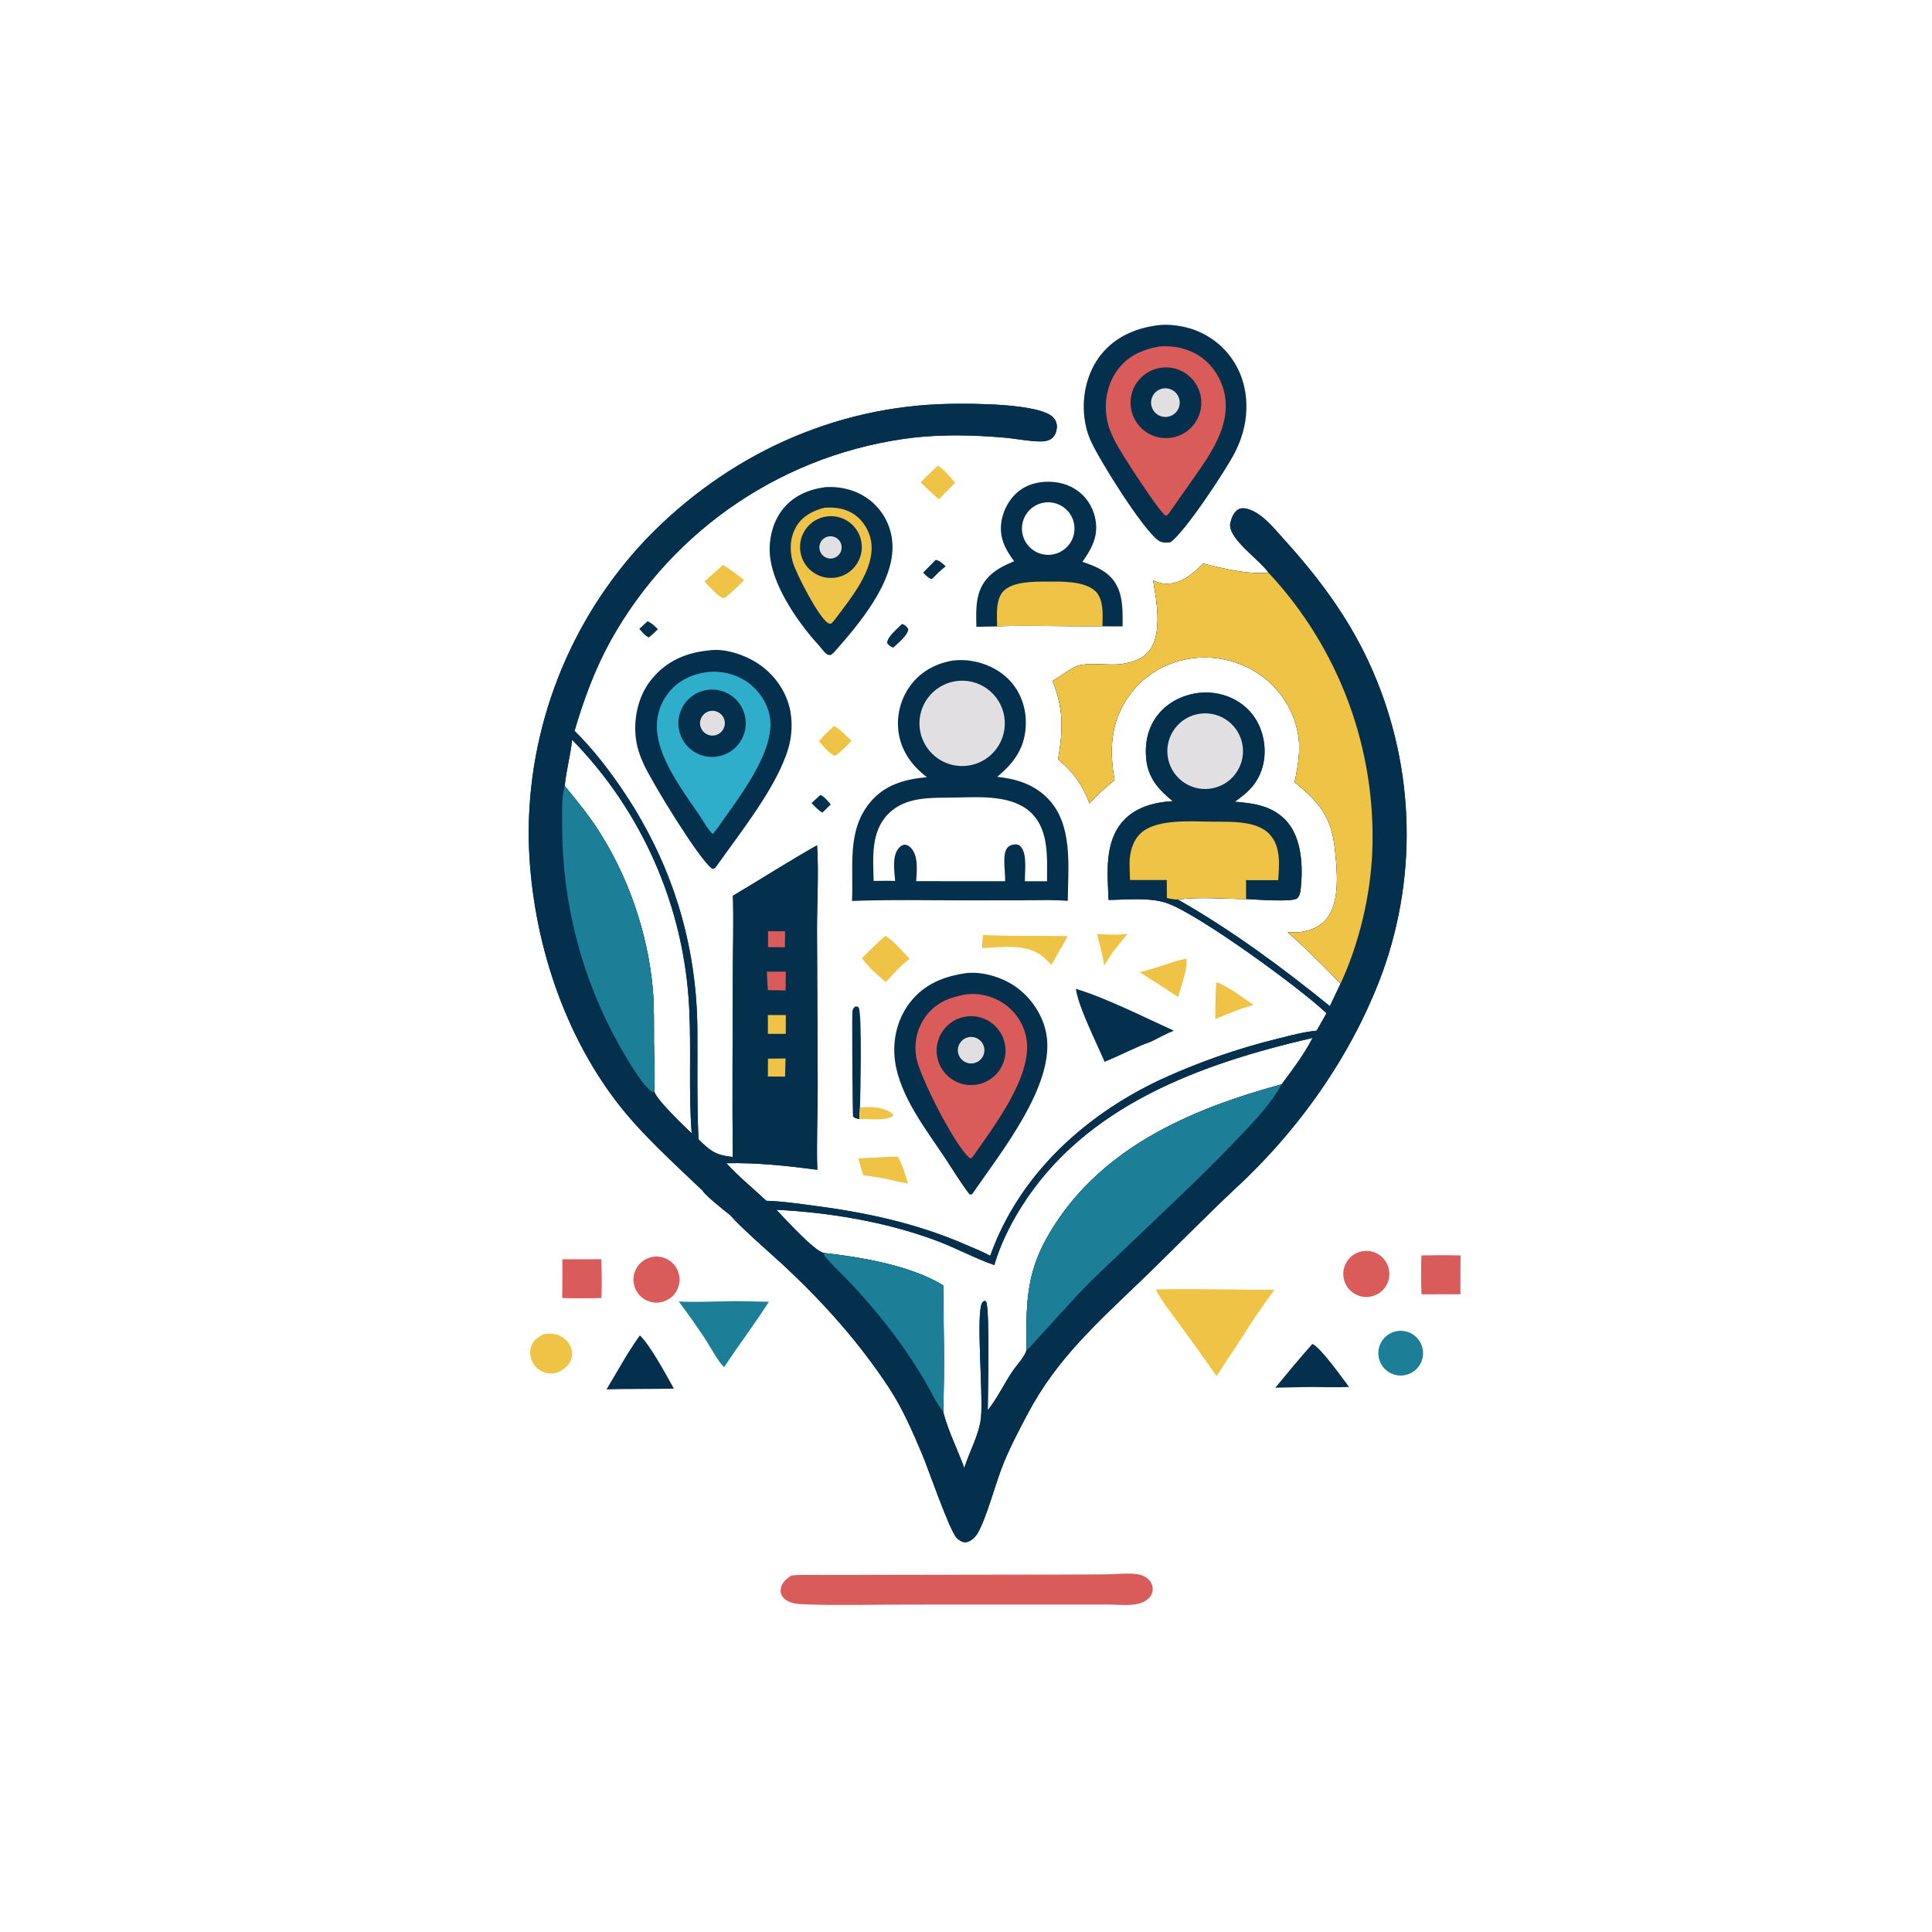 <svg width="320" height="320" viewBox="0 0 320 320" fill="none" xmlns="http://www.w3.org/2000/svg">
<path d="M116.406 197.248C116.402 197.243 116.397 197.239 116.393 197.235C111.648 192.687 106.253 187.861 102.236 182.638C92.843 170.425 87.885 154.253 87.572 138.927C87.351 120.507 94.31 102.725 106.973 89.347C120.283 75.504 138.007 67.238 157.298 66.891C160.744 66.829 172.154 66.787 174.435 69.132C174.849 69.558 175.069 70.113 175.051 70.708C175.031 71.371 174.787 72.124 174.267 72.565C173.747 73.006 173.01 73.12 172.35 73.118C170.393 73.11 168.345 72.659 166.383 72.489C161.355 72.055 156.432 71.926 151.406 72.472C130.237 74.948 111.546 87.446 101.169 106.063C98.538 110.816 96.694 115.849 95.164 121.051C98.279 124.129 101.098 127.801 103.519 131.452C111.369 143.296 115.422 156.433 115.508 170.636C115.545 176.673 115.42 182.669 115.69 188.704C117.685 190.662 118.541 191.338 121.373 191.632C121.259 181.398 121.369 171.138 121.384 160.902C121.39 156.735 121.526 152.531 121.392 148.369C126.057 145.607 130.609 142.673 135.332 140.005C135.627 144.636 135.32 149.424 135.32 154.072L135.438 180.002C135.441 184.578 135.219 189.174 135.37 193.748C130.345 193.093 125.378 192.546 120.305 192.665C122.343 194.884 124.728 196.833 126.934 198.889C129.472 198.96 132.078 199.345 134.598 199.672C143.368 200.808 151.722 202.585 159.857 206.114C161.233 206.711 162.694 207.282 164.012 207.995C168.761 194.673 179.514 184.834 192.09 178.879C198.375 175.976 204.925 173.683 211.65 172.034C213.739 171.507 215.927 170.92 218.073 170.71L219.714 167.831C215.577 163.832 198.141 151.091 193.053 149.512C190.168 148.618 186.616 149.033 183.613 149.058C183.438 144.74 182.87 139.536 185.982 136.032C188.069 133.681 191.213 132.865 194.245 132.694C191.94 130.819 190.193 128.914 189.86 125.797C189.573 123.114 190.104 120.472 191.83 118.336C193.529 116.234 196.146 114.987 198.815 114.741C201.414 114.501 204.145 115.297 206.145 116.99C208.171 118.705 209.265 121.149 209.438 123.775C209.6 126.232 208.884 128.657 207.218 130.51C206.425 131.391 205.482 132.103 204.52 132.79C207.821 133.06 210.927 133.497 213.22 136.154C215.652 138.974 215.832 143.699 215.438 147.231C215.379 147.766 215.28 148.402 214.863 148.781C214.104 149.471 207.761 148.973 206.392 148.908C202.647 148.903 198.806 148.506 195.083 148.986C203.955 154.031 212.351 160.222 220.269 166.649C220.869 165.409 221.459 164.165 222.038 162.915C219.178 159.951 216.336 157.138 213.26 154.387C213.902 154.468 214.506 154.479 215.15 154.412C216.967 154.221 218.65 153.551 219.8 152.079C222.02 149.238 221.458 143.967 221.095 140.561L221.094 140.556C220.527 135.24 218.417 132.801 214.43 129.556C214.969 126.97 215.473 124.226 214.993 121.589C214.301 117.612 212.042 114.079 208.722 111.782C205.237 109.353 200.932 108.404 196.748 109.142C192.695 109.879 189.182 112.089 186.836 115.484C183.916 119.71 183.725 124.33 184.611 129.237C183.106 130.408 181.719 131.64 180.449 133.066C179.362 130.108 177.728 127.764 175.249 125.808C176.092 120.847 176.205 117.542 174.349 112.773C175.64 112.031 176.83 111.037 178.18 110.406C179.863 109.619 183.619 110.266 185.704 109.997C187.499 109.765 189.348 109.144 190.462 107.629C192.522 104.827 191.581 99.472 191.012 96.233C191.007 96.205 191.002 96.177 190.998 96.149C191.673 96.427 192.387 96.677 193.123 96.689C195.722 96.732 197.558 95.02 199.308 93.347C202.835 94.233 206.474 95.122 210.138 94.897C208.706 92.73 203.193 89.123 203.79 86.592C203.979 85.79 204.336 84.858 205.065 84.401C205.602 84.064 206.303 84.176 206.867 84.366C209.216 85.159 211.1 87.612 212.717 89.392C218.293 95.533 223.148 102.014 226.667 109.57C234.201 125.749 235.035 144.251 228.988 161.043C223.937 174.792 215.036 187.321 204.258 197.195C204.258 197.215 204.323 196.645 204.258 197.195C202.109 197.379 204.245 197.206 204.258 197.195C200.478 200.72 193.003 208.261 189.282 211.843C182.005 218.847 175.077 224.971 170.267 234.07C170.237 234.125 170.208 234.181 170.179 234.236C168.613 237.197 167.012 240.225 165.833 243.361C164.781 246.161 163.26 251.746 161.904 253.988C161.512 254.636 160.714 255.39 159.917 255.447C159.402 255.484 158.812 255.091 158.465 254.736C157.255 253.499 153.785 243.339 152.725 240.839C151.112 237.035 149.505 233.302 147.226 229.835C142.513 222.668 136.885 216.284 130.661 210.403C127.391 207.314 123.847 204.405 120.765 201.13C120.759 201.124 120.754 201.119 120.749 201.113C120.733 201.112 120.781 201.094 120.749 201.113C120.738 201.114 120.771 201.116 120.749 201.113C120.767 201.104 120.784 201.113 120.749 201.113C120.743 201.117 120.749 201.123 120.765 201.13C121.032 201.246 124.181 201.798 121.79 201.851C121.691 201.853 121.581 201.855 121.46 201.855C122.575 202.226 122.306 202.131 121.79 201.851C121.438 201.661 120.971 201.385 120.749 201.113C120.749 201.113 116.743 197.98 116.393 197.235C116.357 197.159 116.359 197.108 116.406 197.087C120.625 193.906 124.688 200.781 116.406 197.248C125.566 197.327 116.563 197.344 116.406 197.248ZM128.587 200.379C129.99 201.796 134.953 207.363 136.537 207.546C142.681 208.215 150.945 209.642 156.217 212.898C156.308 219.842 156.452 226.889 156.22 233.826C157.009 236.96 158.606 240.089 159.719 243.14C160.57 240.378 162.156 237.733 162.476 234.843C162.874 231.246 161.7 218.457 162.561 216.045C162.686 215.695 162.753 215.597 163.107 215.447L163.354 215.621C163.962 217.375 163.617 231.048 163.602 233.578C165.222 231.564 166.376 229.036 167.866 226.893C168.5 225.982 169.812 224.613 170.032 223.555C169.973 216.423 169.847 211.211 173.511 204.798C181.769 190.342 196.926 183.778 212.281 179.594C212.339 179.516 212.397 179.438 212.456 179.359C214.222 176.992 216.059 174.531 217.411 171.909C198.846 176.205 179.688 183.067 169.078 200.042C167.303 202.882 165.619 206.294 164.688 209.534C161.341 208.363 158.242 206.65 154.933 205.427C146.667 202.371 137.373 200.813 128.587 200.379ZM94.76 122.524C94.5 125.089 93.78 127.596 93.534 130.18C93.56 130.212 93.586 130.243 93.612 130.275C95.459 132.521 97.293 134.753 98.89 137.188C104.001 144.979 107.298 154.537 108.118 163.808C108.373 166.688 108.303 169.615 108.312 172.504C108.321 175.207 108.542 177.957 108.347 180.653C108.433 181.899 113.434 186.647 114.569 187.712C114.021 180.773 114.515 173.817 114.148 166.884C113.312 150.228 106.417 134.451 94.76 122.524Z" fill="#04304D"/>
<path d="M121.79 201.851C121.691 201.853 121.581 201.855 121.46 201.855C122.575 202.226 122.306 202.131 121.79 201.851Z" fill="#04304D"/>
<path fill-rule="evenodd" clip-rule="evenodd" d="M116.406 197.248C116.402 197.243 116.397 197.239 116.393 197.235C116.743 197.98 120.749 201.113 120.749 201.113C120.754 201.119 120.759 201.124 120.765 201.13C121.032 201.246 124.181 201.798 121.79 201.851C122.306 202.131 122.575 202.226 121.46 201.855C124.372 204.839 127.634 207.543 130.661 210.403C136.885 216.284 142.513 222.668 147.226 229.835C149.505 233.302 151.112 237.035 152.725 240.839C153.785 243.339 157.255 253.499 158.465 254.736C158.812 255.091 159.402 255.484 159.917 255.447C160.714 255.39 161.512 254.636 161.904 253.988C163.26 251.746 164.781 246.161 165.833 243.361C167.012 240.225 168.613 237.197 170.179 234.236L170.267 234.07C175.077 224.971 182.005 218.847 189.282 211.843C193.003 208.261 200.478 200.72 204.258 197.195C215.036 187.321 223.937 174.792 228.988 161.043C235.035 144.251 234.201 125.749 226.667 109.57C223.148 102.014 218.293 95.533 212.717 89.392C211.1 87.612 209.216 85.159 206.867 84.366C206.303 84.176 205.602 84.064 205.065 84.401C204.336 84.858 203.979 85.79 203.79 86.592C203.193 89.123 208.706 92.73 210.138 94.897C206.474 95.122 202.835 94.233 199.308 93.347C197.558 95.02 195.722 96.732 193.123 96.689C192.387 96.677 191.673 96.427 190.998 96.149L191.012 96.233C191.581 99.472 192.522 104.827 190.462 107.629C189.348 109.144 187.499 109.765 185.704 109.997C183.619 110.266 179.863 109.619 178.18 110.406C176.83 111.037 175.64 112.031 174.349 112.773C176.205 117.542 176.092 120.847 175.249 125.808C177.728 127.764 179.362 130.108 180.449 133.066C181.719 131.64 183.106 130.408 184.611 129.237C183.725 124.33 183.916 119.71 186.836 115.484C189.182 112.089 192.695 109.879 196.748 109.142C200.932 108.404 205.237 109.353 208.722 111.782C212.042 114.079 214.301 117.612 214.993 121.589C215.473 124.226 214.969 126.97 214.43 129.556C218.417 132.801 220.527 135.24 221.094 140.556L221.095 140.561C221.458 143.967 222.02 149.238 219.8 152.079C218.65 153.551 216.967 154.221 215.15 154.412C214.506 154.479 213.902 154.468 213.26 154.387C216.336 157.138 219.178 159.951 222.038 162.915C221.459 164.165 220.869 165.409 220.269 166.649C212.351 160.222 203.955 154.031 195.083 148.986C198.806 148.506 202.647 148.903 206.392 148.908C207.761 148.973 214.104 149.471 214.863 148.781C215.28 148.402 215.379 147.766 215.438 147.231C215.832 143.699 215.652 138.974 213.22 136.154C210.927 133.497 207.821 133.06 204.52 132.79C205.482 132.103 206.425 131.391 207.218 130.51C208.884 128.657 209.6 126.232 209.438 123.775C209.265 121.149 208.171 118.705 206.145 116.99C204.145 115.297 201.414 114.501 198.815 114.741C196.146 114.987 193.529 116.234 191.83 118.336C190.104 120.472 189.573 123.114 189.86 125.797C190.193 128.914 191.94 130.819 194.245 132.694C191.213 132.865 188.069 133.681 185.982 136.032C182.87 139.536 183.438 144.74 183.613 149.058C186.616 149.033 190.168 148.618 193.053 149.512C198.141 151.091 215.577 163.832 219.714 167.831L218.073 170.71C215.927 170.92 213.739 171.507 211.65 172.034C204.925 173.683 198.375 175.976 192.09 178.879C179.514 184.834 168.761 194.673 164.012 207.995C162.694 207.282 161.233 206.711 159.857 206.114C151.722 202.585 143.368 200.808 134.598 199.672C132.078 199.345 129.472 198.96 126.934 198.889C124.728 196.833 122.343 194.884 120.305 192.665C125.378 192.546 130.345 193.093 135.37 193.748C135.219 189.174 135.441 184.578 135.438 180.002L135.32 154.072C135.32 149.424 135.627 144.636 135.332 140.005C130.609 142.673 126.057 145.607 121.392 148.369C121.526 152.531 121.39 156.735 121.384 160.902C121.369 171.138 121.259 181.398 121.373 191.632C118.541 191.338 117.685 190.662 115.69 188.704C115.42 182.669 115.545 176.673 115.508 170.636C115.422 156.433 111.369 143.296 103.519 131.452C101.098 127.801 98.279 124.129 95.164 121.051C96.694 115.849 98.538 110.816 101.169 106.063C111.546 87.446 130.237 74.948 151.406 72.472C156.432 71.926 161.355 72.055 166.383 72.489C168.345 72.659 170.393 73.11 172.35 73.118C173.01 73.12 173.747 73.006 174.267 72.565C174.787 72.124 175.031 71.371 175.051 70.708C175.069 70.113 174.849 69.558 174.435 69.132C172.154 66.787 160.744 66.829 157.298 66.891C138.007 67.238 120.283 75.504 106.973 89.347C94.31 102.725 87.351 120.507 87.572 138.927C87.885 154.253 92.843 170.425 102.236 182.638C106.253 187.861 111.648 192.687 116.393 197.235C116.357 197.159 116.359 197.108 116.406 197.087C120.625 193.906 124.688 200.781 116.406 197.248ZM136.537 207.546C134.953 207.363 129.99 201.796 128.587 200.379C137.373 200.813 146.667 202.371 154.933 205.427C158.242 206.65 161.341 208.363 164.688 209.534C165.619 206.294 167.303 202.882 169.078 200.042C179.688 183.067 198.846 176.205 217.411 171.909C216.059 174.531 214.222 176.992 212.456 179.359L212.281 179.594C196.926 183.778 181.769 190.342 173.511 204.798C169.847 211.211 169.973 216.423 170.032 223.555C169.812 224.613 168.5 225.982 167.866 226.893C166.376 229.036 165.222 231.564 163.602 233.578C163.617 231.048 163.962 217.375 163.354 215.621L163.107 215.447C162.753 215.597 162.686 215.695 162.561 216.045C161.7 218.457 162.874 231.246 162.476 234.843C162.156 237.733 160.57 240.378 159.719 243.14C158.606 240.089 157.009 236.96 156.22 233.826C156.452 226.889 156.308 219.842 156.217 212.898C150.945 209.642 142.681 208.215 136.537 207.546ZM93.534 130.18C93.78 127.596 94.5 125.089 94.76 122.524C106.417 134.451 113.312 150.228 114.148 166.884C114.515 173.817 114.021 180.773 114.569 187.712C113.434 186.647 108.433 181.899 108.347 180.653C108.542 177.957 108.321 175.207 108.312 172.504C108.303 169.615 108.373 166.688 108.118 163.808C107.298 154.537 104.001 144.979 98.89 137.188C97.293 134.753 95.459 132.521 93.612 130.275L93.534 130.18Z" fill="#04304D"/>
<path d="M199.307 93.347C202.835 94.233 206.474 95.122 210.138 94.897C221.827 107.427 228.004 124.122 227.285 141.243C226.963 148.483 225.095 156.34 222.038 162.915C219.178 159.951 216.336 157.138 213.26 154.387C213.902 154.468 214.506 154.479 215.15 154.412C216.967 154.221 218.65 153.551 219.8 152.079C222.021 149.236 221.457 143.962 221.094 140.556C220.527 135.24 218.417 132.801 214.43 129.556C214.969 126.97 215.472 124.226 214.993 121.589C214.301 117.612 212.042 114.079 208.722 111.782C205.237 109.353 200.932 108.404 196.748 109.142C192.695 109.879 189.182 112.089 186.836 115.484C183.916 119.71 183.725 124.33 184.611 129.237C183.106 130.408 181.719 131.64 180.449 133.066C179.362 130.108 177.728 127.764 175.249 125.808C176.092 120.847 176.205 117.542 174.349 112.773C175.64 112.031 176.83 111.037 178.18 110.406C179.863 109.619 183.619 110.266 185.704 109.997C187.499 109.765 189.348 109.144 190.462 107.629C192.54 104.803 191.565 99.379 190.998 96.149C191.673 96.427 192.387 96.677 193.123 96.689C195.722 96.732 197.558 95.02 199.307 93.347Z" fill="#EFC346"/>
<path d="M187.169 145.757C187.144 144.853 187.088 143.948 187.089 143.044C187.092 141.262 187.575 139.3 188.912 138.037C191.531 135.562 197.419 136.071 200.813 136.097C203.697 136.119 208.146 135.872 210.278 138.173C212.197 140.243 211.877 143.198 211.708 145.782L206.382 145.779L206.392 148.907C202.647 148.903 198.806 148.506 195.083 148.986C194.511 149.02 193.846 148.842 193.276 148.754L193.255 145.761L187.169 145.757Z" fill="#EFC346"/>
<path d="M170.032 223.555C169.973 216.423 169.847 211.211 173.511 204.798C181.769 190.342 196.926 183.778 212.281 179.594C210.592 182.678 208.011 185.413 205.604 187.962C199.389 194.542 192.661 200.729 186.129 207.001C183.652 209.379 181.106 211.714 178.734 214.198C177.783 215.196 170.263 223.512 170.196 223.534C170.144 223.551 170.087 223.548 170.032 223.555Z" fill="#1C7F97"/>
<path d="M108.347 180.653C108.309 180.803 108.345 180.697 108.151 180.924C106.407 179.943 103.574 174.91 102.52 173.061C96.368 162.043 93.132 149.635 93.12 137.015C93.118 134.831 92.951 132.301 93.534 130.18C95.407 132.458 97.271 134.719 98.89 137.188C104.001 144.979 107.298 154.537 108.118 163.808C108.373 166.688 108.303 169.615 108.312 172.504C108.321 175.207 108.542 177.957 108.347 180.653Z" fill="#1C7F97"/>
<path d="M156.22 233.826C155.002 232.293 154.079 230.239 153.075 228.54C151.56 225.978 149.906 223.502 148.119 221.122C145.851 218.101 143.413 215.211 140.819 212.465C139.403 210.956 137.74 209.495 136.466 207.873L136.537 207.546C142.681 208.215 150.945 209.642 156.217 212.898C156.308 219.842 156.452 226.889 156.22 233.826Z" fill="#1C7F97"/>
<path d="M198.896 118.193C202.322 117.798 205.423 120.246 205.834 123.67C206.246 127.094 203.813 130.206 200.391 130.634C196.946 131.066 193.807 128.612 193.392 125.165C192.978 121.717 195.447 118.59 198.896 118.193Z" fill="#E2DFE3"/>
<path d="M127.022 160.934L130.152 160.942L130.115 164.052L127.194 163.993C127.094 162.976 127.065 161.954 127.022 160.934Z" fill="#DA5C5A"/>
<path d="M127.181 168.126L130.157 168.12L130.144 171.236L127.188 171.24L127.181 168.126Z" fill="#EFC346"/>
<path d="M127.197 175.349L130.11 175.312L130.031 178.321L127.189 178.302L127.197 175.349Z" fill="#EFC346"/>
<path d="M127.215 154.248L130.032 154.252L130 156.905L127.218 156.872L127.215 154.248Z" fill="#DA5C5A"/>
<path d="M157.757 109.414C158.448 109.334 159.145 109.314 159.839 109.353C162.755 109.544 165.662 110.824 167.57 113.074C169.381 115.209 170.113 117.989 169.864 120.753C169.555 124.2 167.757 126.515 165.179 128.664C168.323 128.989 171.231 129.91 173.501 132.202C177.795 136.538 176.905 143.631 176.855 149.215C174.747 149.026 172.586 149.113 170.469 149.115L160.258 149.129C153.89 149.137 147.478 148.983 141.117 149.231C141.394 143.628 140.213 137.63 144.098 132.917C146.524 129.973 149.874 129.052 153.529 128.724C151.207 126.978 149.45 124.646 148.901 121.75C148.392 118.983 149.004 116.126 150.603 113.81C152.322 111.332 154.824 109.938 157.757 109.414ZM144.703 145.907C145.887 145.903 147.079 145.866 148.262 145.905C148.142 144.244 147.704 141.804 148.883 140.447C149.132 140.16 149.48 139.905 149.878 139.91C150.358 139.917 150.8 140.299 151.073 140.663C152.129 142.07 151.829 144.296 151.751 145.945L160.703 145.957L166.466 145.958L166.477 145.764C166.54 144.406 165.926 141.397 166.9 140.357C167.238 139.995 167.896 139.812 168.376 139.858C168.754 139.895 169.061 140.167 169.258 140.476C170.122 141.831 169.714 144.385 169.763 145.959L173.418 145.964C173.415 142.204 173.788 137.657 170.912 134.749C167.817 131.621 162.403 132.031 158.36 132.096C158.218 132.098 158.076 132.102 157.934 132.107C154.179 132.166 149.992 131.9 147.122 134.81C144.197 137.774 144.609 142.095 144.703 145.907Z" fill="#04304D"/>
<path d="M158.961 112.756C162.827 112.536 166.15 115.468 166.413 119.332C166.677 123.195 163.782 126.551 159.922 126.858C157.386 127.061 154.937 125.884 153.51 123.777C152.082 121.671 151.897 118.96 153.025 116.679C154.153 114.398 156.42 112.9 158.961 112.756Z" fill="#E2DFE3"/>
<path d="M192.265 53.813C193.382 53.736 194.567 53.845 195.666 54.051C199.129 54.68 202.194 56.677 204.168 59.592C206.338 62.812 206.888 66.778 206.112 70.549C205.788 72.072 205.263 73.544 204.551 74.928C203.08 77.83 196.184 88.266 193.847 89.827C193.055 89.907 192.399 89.944 191.737 89.437C189.138 87.445 182.067 76.216 180.609 72.898C180.063 71.656 179.743 70.375 179.593 69.026C179.191 65.413 180.091 61.566 182.389 58.706C184.863 55.628 188.429 54.213 192.265 53.813Z" fill="#04304D"/>
<path d="M192.052 57.387C194.379 57.201 196.752 57.691 198.712 58.991C200.867 60.419 202.42 62.9 202.866 65.435C203.785 70.66 200.496 75.203 197.669 79.241L193.582 85.057L193.244 85.392L192.969 85.352C191.607 84.188 185.737 75.15 184.676 73.085C184.091 71.947 183.597 70.755 183.357 69.493C182.835 66.753 183.343 63.803 184.939 61.496C186.664 59.002 189.15 57.898 192.052 57.387Z" fill="#DA5C5A"/>
<path d="M192.622 60.869C195.866 60.593 198.713 63.015 198.961 66.261C199.209 69.507 196.763 72.334 193.515 72.554C190.306 72.771 187.522 70.361 187.276 67.154C187.031 63.947 189.417 61.142 192.622 60.869Z" fill="#04304D"/>
<path d="M192.205 64.462C193.438 64.006 194.806 64.639 195.257 65.873C195.707 67.108 195.068 68.474 193.832 68.919C192.602 69.361 191.247 68.727 190.799 67.5C190.352 66.273 190.98 64.915 192.205 64.462Z" fill="#E2DFE3"/>
<path d="M117.449 107.722C120.147 107.327 123.493 108.509 125.702 110.008C128.367 111.816 130.347 114.68 130.919 117.864C131.27 119.887 131.153 121.963 130.576 123.934C128.709 130.353 122.413 138.169 118.529 143.675C118.365 143.844 118.287 143.863 118.069 143.938C117.961 143.872 117.852 143.812 117.754 143.731C115.524 141.908 107.985 129.592 106.583 126.503C105.935 125.074 105.442 123.584 105.287 122.016C104.952 118.655 105.796 115.087 107.967 112.454C110.437 109.457 113.654 108.09 117.449 107.722Z" fill="#04304D"/>
<path d="M117.273 111.3C119.466 111.103 121.732 111.606 123.573 112.829C125.561 114.15 127.085 116.31 127.507 118.674C128.544 124.492 122.022 132.572 118.788 137.221L118.078 138.141C117.289 137.493 116.552 136.084 115.968 135.22C113.32 131.309 109.538 126.382 108.887 121.612C108.531 119.183 109.185 116.714 110.697 114.78C112.346 112.671 114.683 111.633 117.273 111.3Z" fill="#2EAECB"/>
<path d="M116.952 114.302C119.975 113.757 122.869 115.758 123.427 118.778C123.986 121.798 122 124.702 118.982 125.275C115.945 125.852 113.017 123.848 112.455 120.808C111.892 117.768 113.909 114.85 116.952 114.302Z" fill="#04304D"/>
<path d="M117.733 117.747C118.841 117.601 119.862 118.366 120.032 119.47C120.202 120.574 119.459 121.611 118.359 121.805C117.627 121.934 116.881 121.657 116.411 121.08C115.941 120.503 115.82 119.717 116.094 119.026C116.369 118.334 116.996 117.845 117.733 117.747Z" fill="#E2DFE3"/>
<path d="M160.221 161.157C162.861 160.921 165.934 161.868 168.109 163.352C170.729 165.138 172.733 168.102 173.303 171.231C174.849 179.722 165.642 191.018 161.088 197.703L160.86 197.879L160.559 197.806C159.138 195.967 157.908 193.902 156.622 191.962C153.433 187.153 149.056 181.608 148.247 175.782C147.775 172.382 148.583 168.819 150.689 166.082C153.091 162.959 156.425 161.652 160.221 161.157Z" fill="#04304D"/>
<path d="M159.811 164.737C162.051 164.373 164.519 165 166.371 166.297C168.296 167.65 169.606 169.712 170.013 172.029C171.049 178.156 164.729 186.427 161.33 191.292C161.157 191.555 161.019 191.704 160.763 191.887C160.7 191.848 160.632 191.817 160.575 191.77C158.171 189.805 152.423 178.474 151.807 175.341C151.339 172.962 151.794 170.549 153.188 168.544C154.825 166.192 157.099 165.219 159.811 164.737Z" fill="#DA5C5A"/>
<path d="M159.984 168.374C163.082 167.902 165.98 170.017 166.478 173.11C166.975 176.204 164.884 179.12 161.795 179.643C158.669 180.171 155.712 178.051 155.208 174.921C154.705 171.791 156.85 168.851 159.984 168.374Z" fill="#04304D"/>
<path d="M160.37 171.805C161.524 171.547 162.675 172.249 162.974 173.393C163.273 174.537 162.613 175.712 161.481 176.052C160.711 176.283 159.877 176.076 159.305 175.511C158.733 174.946 158.516 174.114 158.738 173.342C158.96 172.57 159.586 171.98 160.37 171.805Z" fill="#E2DFE3"/>
<path d="M167.975 92.954C166.488 90.993 165.473 89.01 165.855 86.458C166.166 84.38 167.335 82.32 169.069 81.106C170.844 79.865 173.238 79.555 175.344 79.945C177.315 80.309 179.088 81.404 180.221 83.067C181.318 84.677 181.824 86.756 181.44 88.68C181.11 90.337 180.228 91.693 179.287 93.062C181.645 93.845 183.88 94.757 185.052 97.138C186.032 99.127 185.95 101.587 185.937 103.752L182.598 103.74C176.773 103.838 170.989 103.499 165.152 103.752L161.72 103.821C161.653 100.8 161.493 97.801 163.813 95.465C164.965 94.306 166.481 93.568 167.975 92.954ZM173.827 91.895C175.397 91.82 176.805 90.903 177.51 89.498C178.214 88.092 178.106 86.416 177.227 85.112C176.347 83.809 174.833 83.082 173.266 83.209C170.898 83.401 169.122 85.457 169.275 87.828C169.428 90.198 171.454 92.008 173.827 91.895Z" fill="#04304D"/>
<path d="M165.152 103.752C165.143 101.96 164.864 99.369 166.157 97.957C167.663 96.312 171.236 96.332 173.288 96.329C175.697 96.326 179.574 96.165 181.446 97.931C182.519 98.944 182.642 100.805 182.635 102.197C182.631 102.712 182.618 103.226 182.598 103.74C176.773 103.837 170.989 103.499 165.152 103.752Z" fill="#EFC346"/>
<path d="M136.709 80.683C139.525 80.522 142.281 81.282 144.442 83.144C146.458 84.9 147.675 87.401 147.812 90.072C148.192 96.483 142.156 103.505 138.132 108.061L137.654 108.469C137.263 108.516 137.169 108.522 136.832 108.258C136.407 107.923 135.956 107.253 135.577 106.84C132.303 103.271 128.336 97.539 127.604 92.647C127.188 89.866 127.815 86.767 129.525 84.504C131.286 82.172 133.885 81.059 136.709 80.683Z" fill="#04304D"/>
<path d="M136.528 84.098C138.302 83.968 140.065 84.198 141.555 85.245C143.007 86.265 144.046 88.009 144.299 89.76C144.971 94.402 140.724 99.312 138.17 102.764L137.71 103.262C137.448 103.29 137.414 103.332 137.167 103.198C135.64 102.377 131.809 94.902 131.29 93.041C130.747 91.096 130.847 88.976 131.892 87.21C132.927 85.462 134.63 84.597 136.528 84.098Z" fill="#EFC346"/>
<path d="M136.859 85.552C139.658 85.127 142.271 87.058 142.687 89.859C143.103 92.66 141.164 95.266 138.362 95.673C135.572 96.078 132.98 94.15 132.566 91.362C132.152 88.573 134.072 85.975 136.859 85.552Z" fill="#04304D"/>
<path d="M137.344 88.833C138.335 88.715 139.24 89.407 139.387 90.393C139.535 91.38 138.872 92.306 137.89 92.483C137.227 92.603 136.552 92.353 136.128 91.83C135.704 91.308 135.597 90.596 135.85 89.972C136.103 89.348 136.676 88.912 137.344 88.833Z" fill="#E2DFE3"/>
<path d="M136.148 260.861L172.509 260.804C176.068 260.808 179.627 260.794 183.186 260.762C184.755 260.746 186.486 260.542 188.042 260.689C188.82 260.763 189.588 260.998 190.173 261.537C190.623 261.951 190.917 262.564 190.927 263.179C190.937 263.768 190.68 264.323 190.264 264.733C188.729 266.246 185.678 265.786 183.672 265.759L150.498 265.767C144.926 265.77 139.317 265.924 133.75 265.747C132.393 265.703 130.68 265.707 129.717 264.585C129.376 264.189 129.243 263.711 129.315 263.197C129.469 262.11 130.206 261.555 131.044 260.954C132.72 260.794 134.463 260.874 136.148 260.861Z" fill="#DA5C5A"/>
<path d="M191.435 213.571C197.976 213.426 204.543 213.648 211.088 213.624C209.042 216.409 207.102 219.27 205.269 222.199L201.501 227.917C199.426 224.963 197.322 222.029 195.192 219.116C193.917 217.354 192.394 215.523 191.435 213.571Z" fill="#EFC346"/>
<path d="M178.206 163.779C183.281 165.323 189.488 168.478 194.434 170.714C193.154 171.224 191.925 171.903 190.695 172.522C188.075 173.443 185.54 174.83 182.953 175.872C181.723 172.954 178.513 166.591 178.206 163.779Z" fill="#04304D"/>
<path d="M120.007 215.544C122.435 215.449 124.919 215.588 127.352 215.615C124.995 219.303 122.34 222.8 119.929 226.457C118.898 225.457 117.581 222.953 116.708 221.633C115.337 219.577 113.911 217.558 112.431 215.578C114.949 215.686 117.488 215.594 120.007 215.544Z" fill="#1C7F97"/>
<path d="M105.983 221.181C107.678 222.761 110.404 227.818 111.617 230.002C109.682 230.048 107.742 230.043 105.806 230.059C104.022 230.054 102.237 230.077 100.454 230.13C102.25 227.154 103.95 223.993 105.983 221.181Z" fill="#04304D"/>
<path d="M217.364 222.599C218.649 223.048 222.451 228.386 223.446 229.728C221.421 229.815 219.377 229.752 217.35 229.737C215.315 229.726 213.274 229.831 211.237 229.843C213.244 227.392 215.257 224.968 217.364 222.599Z" fill="#04304D"/>
<path d="M225.499 207.273C227.559 206.827 229.59 208.134 230.037 210.194C230.484 212.253 229.178 214.285 227.119 214.733C225.058 215.182 223.024 213.875 222.577 211.814C222.129 209.753 223.438 207.719 225.499 207.273Z" fill="#DA5C5A"/>
<path d="M231.108 220.533C233.093 220.042 235.101 221.252 235.594 223.236C236.088 225.22 234.881 227.229 232.897 227.725C230.91 228.222 228.897 227.012 228.402 225.025C227.908 223.037 229.12 221.025 231.108 220.533Z" fill="#1C7F97"/>
<path d="M235.424 207.94C237.591 207.907 239.752 207.883 241.919 207.941C241.888 210.086 241.882 212.231 241.899 214.375L235.445 214.381C235.367 212.235 235.36 210.087 235.424 207.94Z" fill="#DA5C5A"/>
<path d="M109.545 215.674C107.485 216.119 105.454 214.812 105.007 212.753C104.559 210.694 105.866 208.661 107.925 208.213C109.985 207.764 112.019 209.072 112.467 211.133C112.914 213.194 111.606 215.227 109.545 215.674Z" fill="#DA5C5A"/>
<path d="M99.62 215.007C97.453 215.039 95.292 215.064 93.125 215.005C93.155 212.861 93.162 210.716 93.144 208.572L99.599 208.566C99.677 210.712 99.684 212.86 99.62 215.007Z" fill="#DA5C5A"/>
<path d="M90.108 220.974C90.748 220.873 91.392 220.843 92.027 221.001C92.963 221.234 93.835 221.85 94.329 222.684C94.751 223.398 94.888 224.263 94.644 225.061C94.295 226.198 93.418 226.774 92.422 227.306C91.692 227.517 90.957 227.578 90.226 227.338C89.313 227.038 88.564 226.375 88.154 225.505C87.777 224.714 87.691 223.806 87.989 222.975C88.366 221.921 89.14 221.433 90.108 220.974Z" fill="#EFC346"/>
<path d="M162.824 154.868C167.465 155.095 172.163 154.958 176.815 155.045C176.327 156.119 175.683 157.134 175.088 158.152L174.16 159.843C173.743 159.391 173.309 158.946 172.847 158.538C170.217 156.213 165.881 156.881 162.663 157.049C162.665 156.304 162.724 155.605 162.824 154.868Z" fill="#EFC346"/>
<path d="M146.664 155C148.17 155.981 149.435 157.527 150.673 158.821C149.193 159.853 147.935 161.378 146.695 162.688C145.334 161.47 143.815 160.189 142.754 158.7C144.03 157.446 145.281 156.136 146.664 155Z" fill="#EFC346"/>
<path d="M146.463 191.651C147.21 191.587 147.964 191.597 148.714 191.587C149.496 192.979 149.947 194.52 150.401 196.042C149.153 195.817 147.926 195.541 146.693 195.243C145.456 195.01 144.216 194.825 142.969 194.648C142.688 193.727 142.415 192.804 142.152 191.877C143.587 191.779 145.027 191.726 146.463 191.651Z" fill="#EFC346"/>
<path d="M196.385 158.791L196.525 158.893C196.72 160.464 195.565 163.556 195.135 165.144L191.436 162.716C190.526 162.197 189.654 161.599 188.775 161.029C191.359 160.453 193.801 159.352 196.385 158.791Z" fill="#EFC346"/>
<path d="M142.329 185.374C141.873 185.268 141.628 185.269 141.288 184.938C141.182 184.263 141.11 167.866 141.182 167.527C141.27 167.108 141.344 166.932 141.695 166.692C141.895 166.724 142.087 166.692 142.215 166.871C142.82 167.719 142.508 181.438 142.442 183.431C142.393 184.079 142.344 184.724 142.329 185.374Z" fill="#04304D"/>
<path d="M201.435 162.662C203.581 163.429 205.714 165.174 207.618 166.443L205.77 167.02C204.26 167.562 202.779 168.172 201.295 168.779C201.257 166.738 201.354 164.701 201.435 162.662Z" fill="#EFC346"/>
<path d="M119.719 93.567C120.982 94.239 122.116 95.211 123.252 96.077C122.275 97.127 121.184 98.084 120.099 99.021C120.012 99.028 119.925 99.048 119.838 99.043C119.02 98.993 117.294 96.931 116.67 96.298C117.733 95.434 118.723 94.505 119.719 93.567Z" fill="#EFC346"/>
<path d="M155.321 77.149C156.4 77.711 157.386 79.063 158.205 79.972L155.484 82.711C154.467 81.803 153.487 80.848 152.495 79.913C153.387 78.931 154.342 78.042 155.321 77.149Z" fill="#EFC346"/>
<path d="M138.158 120.27C139.11 120.719 140.219 121.973 141.032 122.694C140.274 123.579 139.395 124.332 138.527 125.105L138.136 125.157C137.161 124.601 136.38 123.632 135.648 122.796C136.369 121.846 137.244 121.028 138.158 120.27Z" fill="#EFC346"/>
<path d="M181.705 154.715C183.364 154.769 185.156 154.951 186.793 154.642L184.337 157.647C183.833 158.38 183.372 159.15 182.897 159.903C182.627 158.155 182.133 156.43 181.705 154.715Z" fill="#EFC346"/>
<path d="M142.442 183.431C144.24 183.259 146.446 183.348 147.916 184.532L147.959 184.793C146.701 185.78 143.825 185.243 142.329 185.374C142.344 184.724 142.393 184.079 142.442 183.431Z" fill="#EFC346"/>
<path d="M149.392 103.345C149.462 103.368 149.536 103.381 149.603 103.411C150.015 103.598 150.253 103.847 150.446 104.237C150.311 105.314 148.737 106.513 147.966 107.26C147.501 107.126 147.206 106.894 146.926 106.509C146.955 105.418 148.645 104.15 149.392 103.345Z" fill="#04304D"/>
<path d="M154.978 92.729C155.662 92.839 156.138 93.365 156.638 93.807C155.803 94.422 155.075 95.198 154.334 95.922C153.768 95.797 153.302 95.236 152.895 94.845L154.978 92.729Z" fill="#04304D"/>
<path d="M135.897 131.652C136.585 131.99 137.096 132.668 137.599 133.229C137.158 133.704 136.679 134.147 136.213 134.597C135.559 134.264 134.945 133.523 134.408 133.016C134.898 132.555 135.395 132.1 135.897 131.652Z" fill="#04304D"/>
<path d="M107.267 102.892C107.957 103.209 108.45 103.689 108.972 104.226C108.494 104.703 107.988 105.142 107.479 105.586C106.859 105.351 106.327 104.636 105.886 104.158L107.267 102.892Z" fill="#04304D"/>
</svg>
